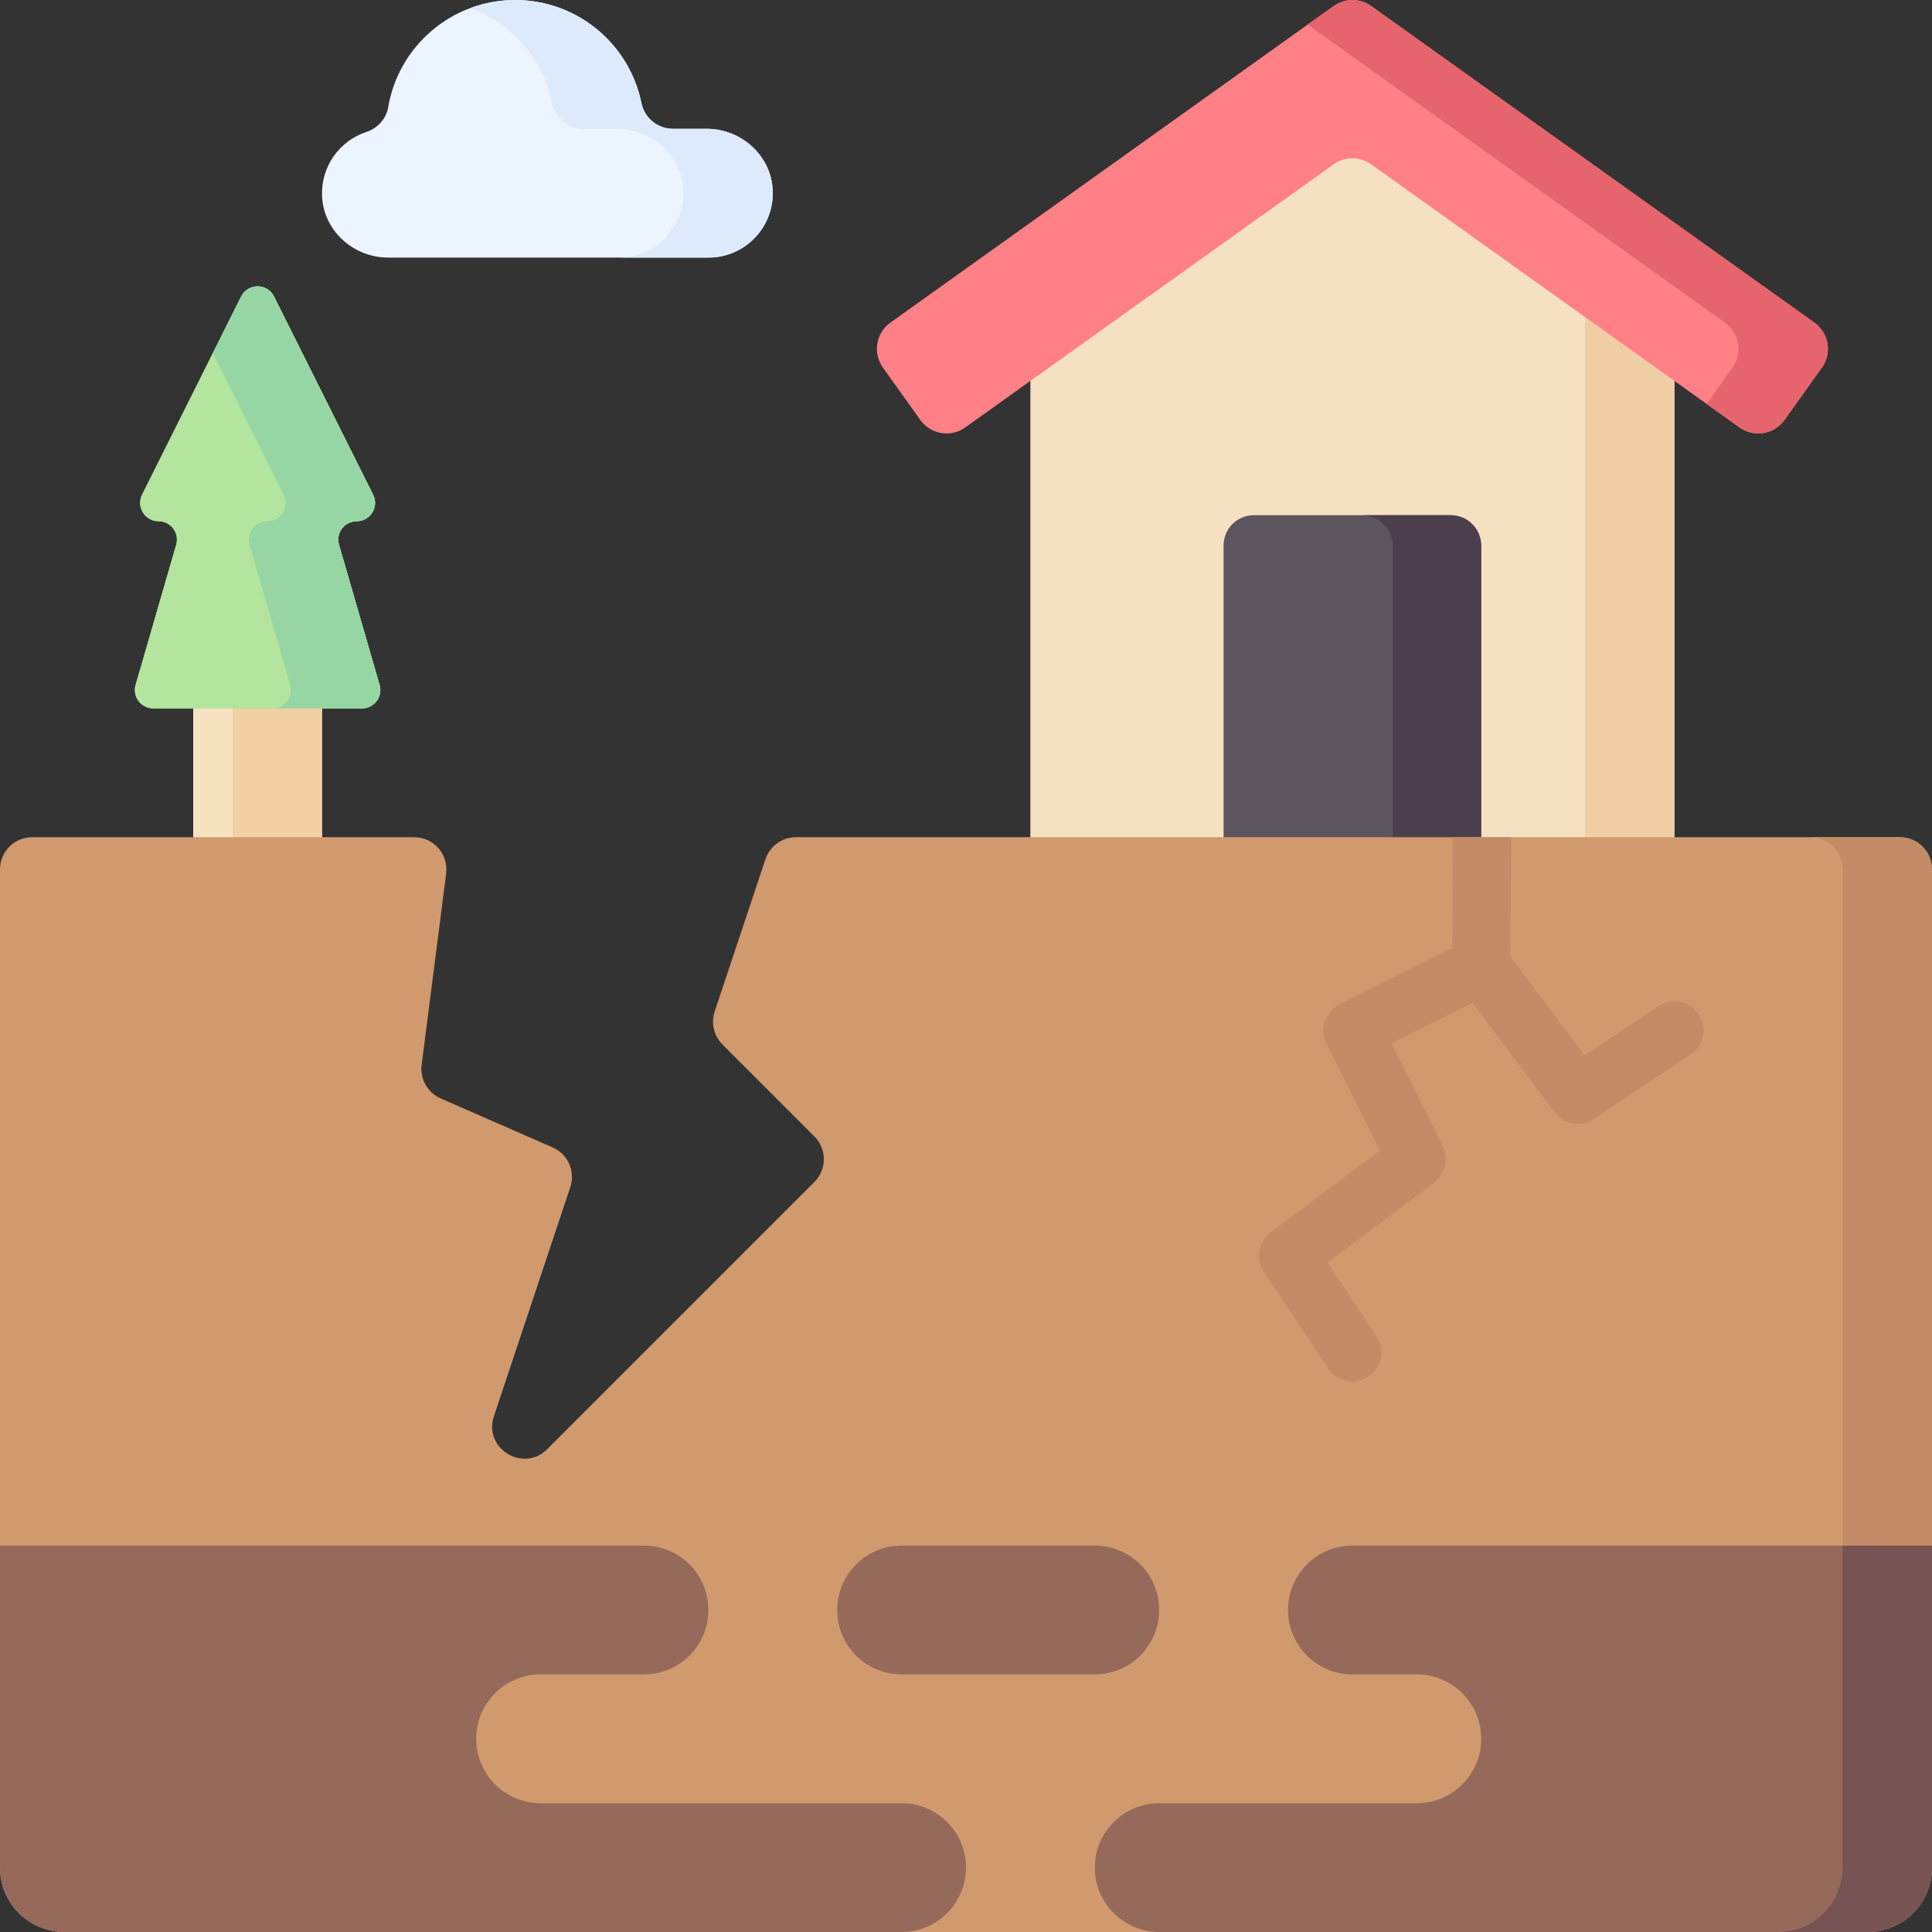 <svg id="Capa_1" enable-background="new 0 0 512 512" height="512" viewBox="0 0 512 512" width="512" xmlns="http://www.w3.org/2000/svg"><rect x="0" y="0" width="512" height="512" fill="#333333" stroke="none"/><g><path d="m443.733 89.373v144.066h-170.666v-144.066l85.333-67.224z" fill="#f5e1c1"/><path d="m420.039 70.707v162.732h23.694v-144.066z" fill="#f0cea5"/><path d="m392.533 233.439h-68.267v-88.906c0-4.418 3.582-8 8-8h52.267c4.418 0 8 3.582 8 8z" fill="#5c545f"/><g><path d="m461.003 113.281-97.643-69.746c-2.967-2.119-6.953-2.119-9.92 0l-97.643 69.745c-3.835 2.739-9.164 1.851-11.904-1.984l-9.92-13.887c-2.739-3.835-1.851-9.165 1.984-11.904l117.483-83.915c2.967-2.119 6.953-2.119 9.92 0l117.483 83.916c3.835 2.739 4.723 8.069 1.984 11.904l-9.92 13.887c-2.739 3.835-8.069 4.723-11.904 1.984z" fill="#ff8086"/></g><path d="m480.843 85.506-117.483-83.916c-2.967-2.119-6.953-2.119-9.92 0l-6.887 4.919 110.595 78.997c3.835 2.739 4.723 8.069 1.984 11.904l-6.875 9.624 8.746 6.247c3.835 2.739 9.164 1.851 11.904-1.984l9.92-13.887c2.739-3.836 1.851-9.165-1.984-11.904z" fill="#e5646e"/><path d="m384.292 136.533h-23.427c4.552 0 8.242 3.69 8.242 8.241v88.664h23.427v-88.664c-.001-4.551-3.69-8.241-8.242-8.241z" fill="#4b3f4e"/><g><path d="m51.2 176.161h34.133v57.278h-34.133z" fill="#f7e3c1"/><path d="m61.639 176.161h23.694v57.278h-23.694z" fill="#f1d0a4"/><path d="m98.875 131.084-26.251-52.503c-1.795-3.59-6.919-3.59-8.714 0l-26.252 52.503c-1.619 3.239.736 7.05 4.357 7.05 3.244 0 5.581 3.111 4.679 6.226l-10.758 37.148c-.902 3.116 1.435 6.226 4.679 6.226h55.303c3.244 0 5.581-3.111 4.679-6.226l-10.758-37.148c-.902-3.116 1.435-6.226 4.679-6.226 3.621-.001 5.977-3.811 4.357-7.05z" fill="#b3e59f"/><path d="m98.875 131.084-26.251-52.503c-1.795-3.59-6.919-3.59-8.714 0l-26.252 52.503c-1.619 3.239.736 7.05 4.357 7.05 3.244 0 5.581 3.111 4.679 6.226l-10.758 37.148c-.902 3.116 1.435 6.226 4.679 6.226h55.303c3.244 0 5.581-3.111 4.679-6.226l-10.758-37.148c-.902-3.116 1.435-6.226 4.679-6.226 3.621-.001 5.977-3.811 4.357-7.05z" fill="#b3e59f"/><path d="m100.597 181.507-10.758-37.147c-.902-3.116 1.435-6.226 4.679-6.226 3.621 0 5.976-3.811 4.357-7.05l-26.251-52.503c-1.795-3.59-6.919-3.59-8.714 0l-7.49 14.98 18.762 37.523c1.619 3.239-.736 7.05-4.357 7.05-3.244 0-5.581 3.111-4.679 6.226l10.758 37.148c.902 3.116-1.435 6.226-4.679 6.226h23.694c3.243-.001 5.58-3.111 4.678-6.227z" fill="#95d6a4"/></g><path d="m202.855 227.702-13.454 40.362c-1.022 3.066-.224 6.447 2.061 8.733l24.37 24.37c3.332 3.332 3.332 8.735 0 12.068l-70.806 70.806c-6.367 6.367-16.977-.19-14.129-8.733l20.238-60.714c1.396-4.187-.632-8.747-4.675-10.516l-29.672-12.981c-3.471-1.518-5.525-5.143-5.044-8.901 0 0 4.312-33.687 6.491-50.715.653-5.101-3.322-9.612-8.465-9.612h-101.237c-4.713 0-8.533 3.82-8.533 8.533v264.533c0 9.424 7.641 17.065 17.067 17.065h384l110.933-102.397v-179.203c0-4.713-3.82-8.533-8.533-8.533h-292.516c-3.673 0-6.934 2.35-8.096 5.835z" fill="#d19a6e"/><path d="m503.467 221.867h-23.694c4.713 0 8.533 3.82 8.533 8.533v264.534c0 9.426-7.641 17.067-17.067 17.067h23.694c9.426 0 17.067-7.641 17.067-17.067v-264.534c0-4.713-3.82-8.533-8.533-8.533z" fill="#c38c66"/><path d="m380.103 313.381-28.287 21.214 13.013 19.519c2.367 3.55 1.408 8.347-2.143 10.714-1.317.878-2.806 1.299-4.279 1.299-2.497 0-4.947-1.208-6.436-3.442l-17.067-25.601c-2.275-3.411-1.488-8.006 1.793-10.467l28.975-21.731-14.183-28.366c-1.908-3.817-.361-8.458 3.455-10.366l29.899-14.95.229-29.34h15.451c0 .02.003.04.003.06l-.246 31.525 19.65 26.199 19.518-13.013c3.55-2.367 8.347-1.408 10.714 2.143 2.367 3.55 1.408 8.347-2.143 10.714l-25.599 17.067c-1.314.876-2.805 1.299-4.28 1.299-2.356 0-4.674-1.075-6.187-3.092l-21.732-28.975-21.454 10.728 13.611 27.222c.287.608 1.128 2.591.578 5.095-.583 2.659-2.344 4.144-2.853 4.545z" fill="#c38c66"/><g fill="#966a5b"><path d="m238.933 409.6c-9.426 0-17.067 7.641-17.067 17.067s7.641 17.067 17.067 17.067h51.2c9.426 0 17.067-7.641 17.067-17.067s-7.641-17.067-17.067-17.067z"/><path d="m256 494.933c0-9.426-7.641-17.067-17.067-17.067h-95.667c-9.426 0-17.067-7.641-17.067-17.067s7.641-17.067 17.067-17.067h27.401c9.426 0 17.067-7.641 17.067-17.067s-7.641-17.067-17.067-17.067h-170.667v85.333c0 9.428 7.641 17.069 17.067 17.069h221.867c9.425 0 17.066-7.641 17.066-17.067z"/><path d="m512 494.933v-85.333h-153.6c-9.426 0-17.067 7.641-17.067 17.067s7.641 17.067 17.067 17.067h17.067c9.426 0 17.067 7.641 17.067 17.067s-7.641 17.067-17.067 17.067h-68.267c-9.426 0-17.067 7.641-17.067 17.067s7.641 17.067 17.067 17.067h187.733c9.426-.002 17.067-7.643 17.067-17.069z"/></g><path d="m488.29 409.6v85.333c0 9.426-7.641 17.067-17.067 17.067h23.71c9.426 0 17.067-7.641 17.067-17.067v-85.333z" fill="#785353"/><path d="m187.253 34.133h-8.915c-4.053 0-7.546-2.853-8.352-6.826-3.163-15.58-16.938-27.307-33.451-27.307-16.881 0-30.899 12.254-33.646 28.352-.536 3.143-2.79 5.636-5.819 6.631-7.061 2.32-12.088 9.123-11.716 17.042.432 9.179 8.34 16.242 17.529 16.242h84.851c9.699 0 17.509-8.091 17.047-17.892-.431-9.179-8.339-16.242-17.528-16.242z" fill="#ecf4ff"/><path d="m187.253 34.133h-8.915c-4.053 0-7.546-2.853-8.352-6.826-3.163-15.58-16.938-27.307-33.451-27.307-4.165 0-8.155.749-11.846 2.115 10.939 4.05 19.238 13.543 21.602 25.193.806 3.972 4.299 6.826 8.352 6.826h8.915c9.19 0 17.097 7.062 17.529 16.242.462 9.801-7.348 17.892-17.047 17.892h23.694c9.699 0 17.509-8.091 17.047-17.892-.431-9.18-8.339-16.243-17.528-16.243z" fill="#ddeafb"/></g></svg>